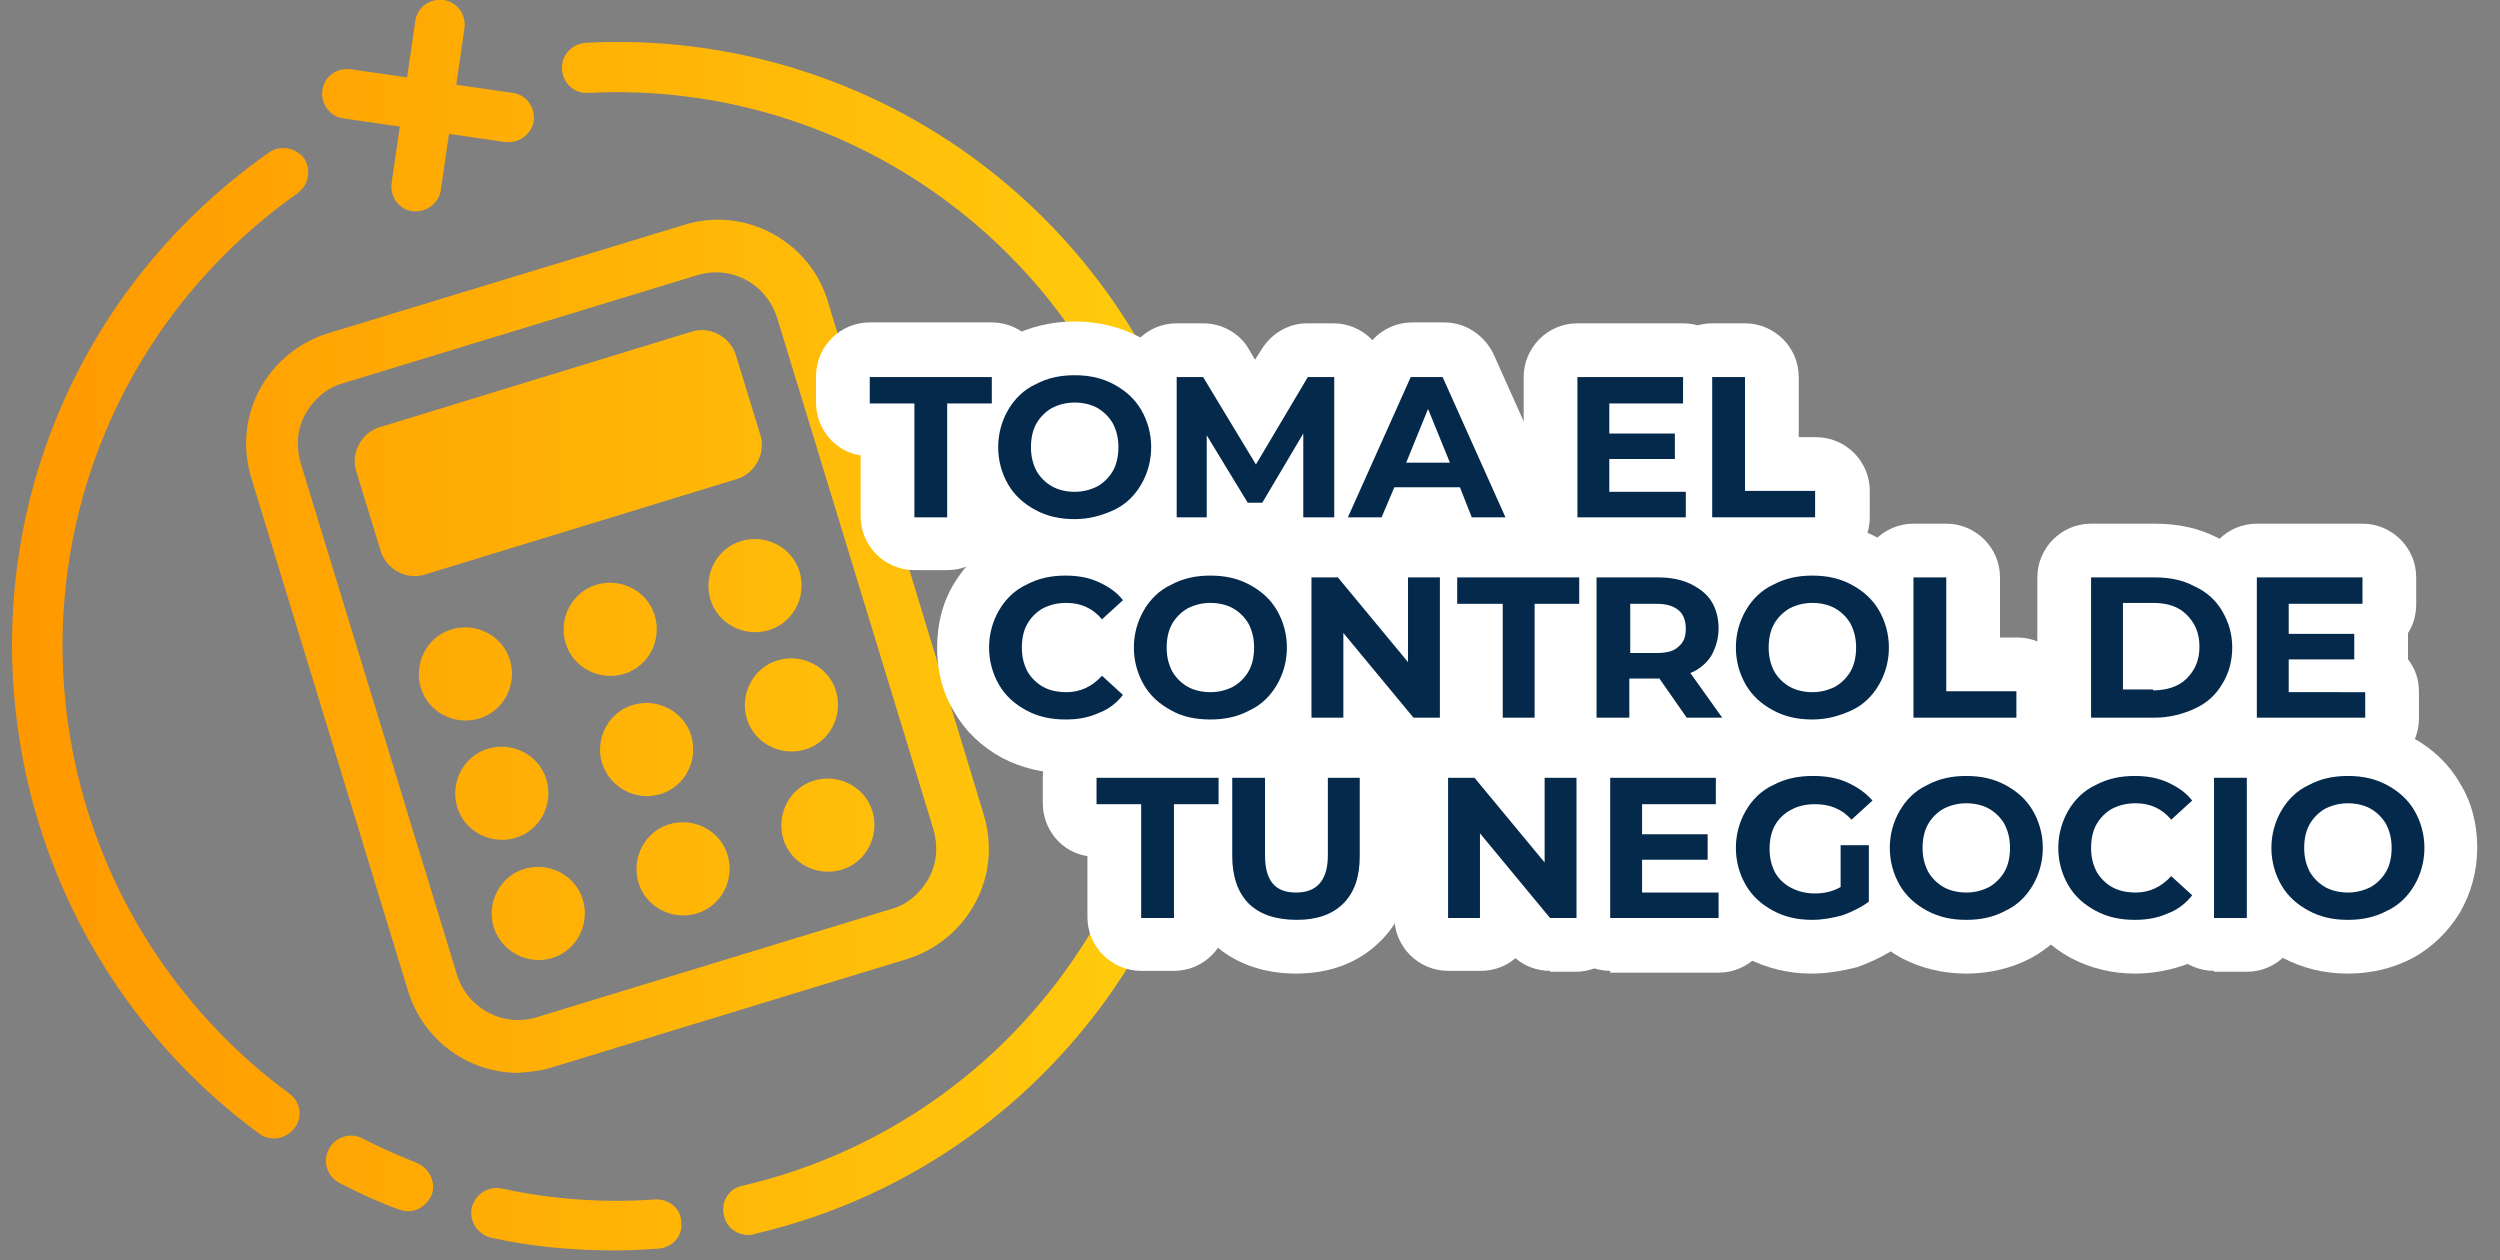 <?xml version="1.0" encoding="utf-8"?>
<!-- Generator: Adobe Illustrator 21.0.2, SVG Export Plug-In . SVG Version: 6.00 Build 0)  -->
<svg version="1.1" id="Capa_1" xmlns="http://www.w3.org/2000/svg" xmlns:xlink="http://www.w3.org/1999/xlink" x="0px" y="0px"
	 viewBox="0 0 274.5 138.4" style="enable-background:new 0 0 274.5 138.4;" xml:space="preserve">
<rect x="0" y="0" width="274.5" height="138.4" fill="#808080" stroke="none"/>
<style type="text/css">
	.st0{fill:url(#SVGID_1_);}
	.st1{fill:#FFFFFF;}
	.st2{fill:#04294B;}
</style>
<linearGradient id="SVGID_1_" gradientUnits="userSpaceOnUse" x1="1.319" y1="68.659" x2="134.049" y2="68.659">
	<stop  offset="0" style="stop-color:#FF9800"/>
	<stop  offset="1" style="stop-color:#FFCE0D"/>
</linearGradient>
<path class="st0" d="M72.5,87.2c2.7-0.8,4.2-3.7,3.4-6.4c-0.8-2.7-3.7-4.2-6.4-3.4c-2.7,0.8-4.2,3.7-3.4,6.4
	C67,86.5,69.8,88,72.5,87.2z M71.9,67.6c-0.8-2.7-3.7-4.2-6.4-3.4c-2.7,0.8-4.2,3.7-3.4,6.4h0c0.8,2.7,3.7,4.2,6.4,3.4
	C71.2,73.2,72.7,70.3,71.9,67.6z M73.5,90.5c-2.7,0.8-4.2,3.7-3.4,6.4c0.8,2.7,3.7,4.2,6.4,3.4c2.7-0.8,4.2-3.7,3.4-6.4
	C79.1,91.2,76.2,89.7,73.5,90.5z M89.4,85.7c-2.7,0.8-4.2,3.7-3.4,6.4v0c0.8,2.7,3.7,4.2,6.4,3.4c2.7-0.8,4.2-3.7,3.4-6.4
	C95,86.4,92.1,84.9,89.4,85.7z M37.7,13l6.2,0.9L43,20.1c-0.2,1.5,0.8,2.9,2.3,3.1c0.1,0,0.3,0,0.4,0c1.3,0,2.5-1,2.7-2.3l0.9-6.2
	l6.2,0.9c0.1,0,0.3,0,0.4,0c1.3,0,2.5-1,2.7-2.3c0.2-1.5-0.8-2.9-2.3-3.1l-6.2-0.9l0.9-6.2c0.2-1.5-0.8-2.9-2.3-3.1
	c-1.5-0.2-2.9,0.8-3.1,2.3l-0.9,6.2l-6.2-0.9c-1.5-0.2-2.9,0.8-3.1,2.3C35.2,11.4,36.2,12.8,37.7,13z M85.4,72.5
	c-2.7,0.8-4.2,3.7-3.4,6.4c0.8,2.7,3.7,4.2,6.4,3.4c2.7-0.8,4.2-3.7,3.4-6.4C91,73.2,88.1,71.7,85.4,72.5z M31.8,120.1
	c-11.7-8.6-20-21.1-23.3-35.2c-5.7-24.3,3.8-49.3,24.2-63.7c1.2-0.9,1.5-2.6,0.7-3.8c-0.9-1.2-2.6-1.5-3.8-0.7
	C7.2,32.4-3.1,59.6,3.1,86.1c3.6,15.4,12.7,29.1,25.4,38.4c0.5,0.4,1.1,0.5,1.6,0.5c0.8,0,1.7-0.4,2.2-1.1
	C33.3,122.7,33,121,31.8,120.1z M45.8,127.7c-2-0.8-4.1-1.7-6-2.7c-1.3-0.7-3-0.2-3.7,1.2c-0.7,1.3-0.2,3,1.2,3.7
	c2.1,1.1,4.3,2.1,6.5,2.9c0.3,0.1,0.7,0.2,1,0.2c1.1,0,2.1-0.7,2.6-1.8C47.9,129.9,47.2,128.3,45.8,127.7z M132.3,55.8
	C125,24.5,96.4,3,64.3,4.7c-1.5,0.1-2.7,1.4-2.6,2.9c0.1,1.5,1.3,2.7,2.9,2.6c29.4-1.5,55.6,18.2,62.3,46.9
	c7.7,32.7-12.7,65.5-45.4,73.1c-1.5,0.3-2.4,1.8-2,3.3c0.3,1.3,1.4,2.1,2.7,2.1c0.2,0,0.4,0,0.6-0.1
	C118.5,127.2,140.6,91.4,132.3,55.8z M60.6,117.2l39-11.9c3.2-1,5.9-3.2,7.5-6.2c1.6-3,1.9-6.4,0.9-9.7L90.9,33.1
	c-2-6.7-9.2-10.5-15.8-8.4L36,36.6c-3.2,1-5.9,3.2-7.5,6.2c-1.6,3-1.9,6.4-0.9,9.7l17.2,56.3c1.7,5.5,6.7,9,12.1,9
	C58.1,117.7,59.4,117.6,60.6,117.2z M50.2,107.1L33,50.8c-0.5-1.8-0.4-3.6,0.5-5.3c0.9-1.6,2.3-2.9,4.1-3.4l39-11.9
	c0.7-0.2,1.4-0.3,2-0.3c3,0,5.7,1.9,6.7,4.9l17.2,56.3c0.5,1.8,0.4,3.6-0.5,5.3c-0.9,1.6-2.3,2.9-4.1,3.4l-39,11.9
	C55.3,112.8,51.4,110.8,50.2,107.1z M81.4,59.4c-2.7,0.8-4.2,3.7-3.4,6.4c0.8,2.7,3.7,4.2,6.4,3.4c2.7-0.8,4.2-3.7,3.4-6.4h0
	C87,60.1,84.1,58.6,81.4,59.4z M60.6,105.2L60.6,105.2c2.7-0.8,4.2-3.7,3.4-6.4c-0.8-2.7-3.7-4.2-6.4-3.4c-2.7,0.8-4.2,3.7-3.4,6.4
	C55.1,104.5,57.9,106,60.6,105.2z M71.9,131.7c-5.6,0.4-11.3,0-16.8-1.2c-1.5-0.3-2.9,0.6-3.3,2.1c-0.3,1.5,0.6,2.9,2.1,3.3
	c4.5,1,9.1,1.4,13.7,1.4c1.6,0,3.1-0.1,4.7-0.2c1.5-0.1,2.7-1.4,2.5-2.9C74.8,132.7,73.4,131.6,71.9,131.7z M56.6,92L56.6,92
	c2.7-0.8,4.2-3.7,3.4-6.4v0c-0.8-2.7-3.7-4.2-6.4-3.4c-2.7,0.8-4.2,3.7-3.4,6.4C51,91.3,53.9,92.8,56.6,92z M80.9,52.6
	c2-0.6,3.2-2.8,2.6-4.8L80.8,39c-0.6-2-2.8-3.2-4.8-2.6L41.7,46.9c-2,0.6-3.2,2.8-2.6,4.8l2.7,8.8c0.6,2,2.8,3.2,4.8,2.6L80.9,52.6z
	 M52.6,78.9c2.7-0.8,4.2-3.7,3.4-6.4c-0.8-2.7-3.7-4.2-6.4-3.4c-2.7,0.8-4.2,3.7-3.4,6.4C47,78.2,49.9,79.7,52.6,78.9z"/>
<g>
	<g>
		<g>
			<path class="st1" d="M100.4,62.6c-3.2,0-5.9-2.6-5.9-5.9v-6.7c-2.8-0.4-4.9-2.9-4.9-5.8v-2.9c0-3.2,2.6-5.9,5.9-5.9h13.4
				c3.2,0,5.9,2.6,5.9,5.9v2.9c0,2.9-2.1,5.3-4.9,5.8v6.7c0,3.2-2.6,5.9-5.9,5.9H100.4z"/>
		</g>
		<g>
			<path class="st1" d="M118,62.9c-2.6,0-5-0.6-7.1-1.7c-2.2-1.2-4-2.9-5.3-5c-1.3-2.1-1.9-4.5-1.9-7.1c0-2.6,0.6-5,1.9-7.1
				c1.3-2.1,3-3.8,5.3-5c2.1-1.1,4.5-1.7,7.1-1.7c2.6,0,5,0.6,7.1,1.7c2.2,1.2,4,2.9,5.2,5c1.3,2.1,1.9,4.5,1.9,7.1
				c0,2.6-0.7,5-1.9,7.1c-1.3,2.1-3,3.8-5.2,5C123,62.3,120.6,62.9,118,62.9z"/>
		</g>
		<g>
			<path class="st1" d="M143.1,62.6c-1.6,0-3-0.6-4.1-1.6c-0.2,0-0.3,0-0.5,0H137c-0.1,0-0.3,0-0.4,0c-1.1,1-2.5,1.6-4.1,1.6h-3.3
				c-3.2,0-5.9-2.6-5.9-5.9V41.4c0-3.2,2.6-5.9,5.9-5.9h2.9c2.1,0,4,1.1,5,2.8l0.7,1.2l0.7-1.1c1.1-1.8,3-2.9,5-2.9h2.9
				c3.2,0,5.9,2.6,5.9,5.8l0,15.4c0,1.6-0.6,3.1-1.7,4.2c-1.1,1.1-2.6,1.7-4.2,1.7H143.1z"/>
		</g>
		<g>
			<path class="st1" d="M161.6,62.6c-2,0-3.9-1-4.9-2.7c-1.1,1.7-2.9,2.7-4.9,2.7h-3.7c-2,0-3.8-1-4.9-2.7c-1.1-1.7-1.2-3.8-0.4-5.6
				l6.9-15.4c0.9-2.1,3-3.5,5.4-3.5h3.5c2.3,0,4.4,1.4,5.4,3.5l6.9,15.4c0.8,1.8,0.6,3.9-0.4,5.6c-1.1,1.7-2.9,2.7-4.9,2.7H161.6z"
				/>
		</g>
		<g>
			<path class="st1" d="M173.2,62.6c-3.2,0-5.9-2.6-5.9-5.9V41.4c0-3.2,2.6-5.9,5.9-5.9h11.6c3.2,0,5.9,2.6,5.9,5.9v2.9
				c0,1.2-0.3,2.3-0.9,3.2c0,0,0,2.9,0,2.9c0.8,1,1.2,2.2,1.2,3.6v2.9c0,3.2-2.6,5.9-5.9,5.9H173.2z"/>
		</g>
		<g>
			<path class="st1" d="M188,62.6c-3.2,0-5.9-2.6-5.9-5.9V41.4c0-3.2,2.6-5.9,5.9-5.9h3.6c3.2,0,5.9,2.6,5.9,5.9V48h1.9
				c3.2,0,5.9,2.6,5.9,5.9v2.9c0,3.2-2.6,5.9-5.9,5.9H188z"/>
		</g>
		<g>
			<path class="st1" d="M117,84.9c-2.5,0-4.9-0.6-7-1.7c-2.2-1.2-4-2.9-5.2-5c-1.3-2.1-1.9-4.5-1.9-7.1c0-2.6,0.6-5,1.9-7.1
				c1.3-2.1,3-3.8,5.2-5c2.1-1.1,4.5-1.7,7.1-1.7c2.1,0,4.1,0.4,6,1.2c1.9,0.8,3.6,2.1,4.9,3.6c2,2.4,1.8,5.9-0.5,8.1l-1,0.9l1,0.9
				c2.3,2.1,2.5,5.6,0.6,8c-1.3,1.6-3,2.9-4.9,3.7C121.1,84.5,119.1,84.9,117,84.9z"/>
		</g>
		<g>
			<path class="st1" d="M132.9,84.9c-2.6,0-5-0.6-7.1-1.7c-2.2-1.2-4-2.9-5.3-5c-1.3-2.1-1.9-4.5-1.9-7.1s0.6-5,1.9-7.1
				c1.3-2.1,3-3.8,5.3-5c2.1-1.1,4.5-1.7,7.1-1.7c2.6,0,5,0.6,7.1,1.7c2.2,1.2,4,2.9,5.2,5c1.3,2.1,1.9,4.5,1.9,7.1s-0.7,5-1.9,7.1
				c-1.3,2.1-3,3.8-5.2,5C137.9,84.3,135.5,84.9,132.9,84.9z"/>
		</g>
		<g>
			<path class="st1" d="M155.2,84.6c-1.4,0-2.8-0.5-3.8-1.4c-1,0.9-2.4,1.4-3.8,1.4H144c-3.2,0-5.9-2.6-5.9-5.9V63.4
				c0-3.2,2.6-5.9,5.9-5.9h2.9c1.4,0,2.8,0.5,3.8,1.4c1-0.9,2.4-1.4,3.8-1.4h3.5c3.2,0,5.9,2.6,5.9,5.9v15.4c0,3.2-2.6,5.9-5.9,5.9
				H155.2z"/>
		</g>
		<g>
			<path class="st1" d="M165,84.6c-3.2,0-5.9-2.6-5.9-5.9v-6.7c-2.8-0.4-4.9-2.9-4.9-5.8v-2.9c0-3.2,2.6-5.9,5.9-5.9h13.4
				c3.2,0,5.9,2.6,5.9,5.9v2.9c0,2.9-2.1,5.3-4.9,5.8v6.7c0,3.2-2.6,5.9-5.9,5.9H165z"/>
		</g>
		<g>
			<path class="st1" d="M185.2,84.6c-1.1,0-2.2-0.3-3.1-0.9c-0.9,0.6-2,0.9-3.1,0.9h-3.6c-3.2,0-5.9-2.6-5.9-5.9V63.4
				c0-3.2,2.6-5.9,5.9-5.9h6.7c2.2,0,4.2,0.4,6,1.2c2,0.9,3.7,2.3,4.8,4.1c1.2,1.8,1.8,3.9,1.8,6.2c0,2-0.5,3.9-1.4,5.5l0.6,0.9
				c1.3,1.8,1.4,4.1,0.4,6.1c-1,1.9-3,3.2-5.2,3.2H185.2z"/>
		</g>
		<g>
			<path class="st1" d="M199,84.9c-2.6,0-5-0.6-7.1-1.7c-2.2-1.2-4-2.9-5.3-5c-1.3-2.1-1.9-4.5-1.9-7.1s0.6-5,1.9-7.1
				c1.3-2.1,3-3.8,5.3-5c2.1-1.1,4.5-1.7,7.1-1.7c2.6,0,5,0.6,7.1,1.7c2.2,1.2,4,2.9,5.2,5c1.3,2.1,1.9,4.5,1.9,7.1s-0.7,5-1.9,7.1
				c-1.3,2.1-3,3.8-5.2,5C204,84.3,201.6,84.9,199,84.9z"/>
		</g>
		<g>
			<path class="st1" d="M210.1,84.6c-3.2,0-5.9-2.6-5.9-5.9V63.4c0-3.2,2.6-5.9,5.9-5.9h3.6c3.2,0,5.9,2.6,5.9,5.9V70h1.9
				c3.2,0,5.9,2.6,5.9,5.9v2.9c0,3.2-2.6,5.9-5.9,5.9H210.1z"/>
		</g>
		<g>
			<path class="st1" d="M229.6,84.6c-3.2,0-5.9-2.6-5.9-5.9V63.4c0-3.2,2.6-5.9,5.9-5.9h7c2.6,0,4.9,0.5,7,1.6
				c2.3,1.1,4.1,2.8,5.4,4.9c1.3,2.1,1.9,4.5,1.9,7.1c0,2.6-0.7,5-1.9,7.1c-1.3,2.1-3.1,3.7-5.4,4.9c-2.1,1-4.5,1.6-7,1.6H229.6z"/>
		</g>
		<g>
			<path class="st1" d="M247.8,84.6c-3.2,0-5.9-2.6-5.9-5.9V63.4c0-3.2,2.6-5.9,5.9-5.9h11.6c3.2,0,5.9,2.6,5.9,5.9v2.9
				c0,1.2-0.3,2.3-0.9,3.2c0,0,0,2.9,0,2.9c0.8,1,1.2,2.2,1.2,3.6v2.9c0,3.2-2.6,5.9-5.9,5.9H247.8z"/>
		</g>
		<g>
			<path class="st1" d="M125.3,106.6c-3.2,0-5.9-2.6-5.9-5.9v-6.7c-2.8-0.4-4.9-2.9-4.9-5.8v-2.9c0-3.2,2.6-5.9,5.9-5.9h13.4
				c3.2,0,5.9,2.6,5.9,5.9v2.9c0,2.9-2.1,5.3-4.9,5.8v6.7c0,3.2-2.6,5.9-5.9,5.9H125.3z"/>
		</g>
		<g>
			<path class="st1" d="M142.3,106.9c-4.7,0-7.7-1.9-9.3-3.5c-1.6-1.6-3.6-4.6-3.6-9.4v-8.6c0-3.2,2.6-5.9,5.9-5.9h3.6
				c1.3,0,2.5,0.4,3.4,1.1c1-0.7,2.2-1.1,3.4-1.1h3.5c3.2,0,5.9,2.6,5.9,5.9V94c0,4.8-1.9,7.8-3.6,9.4
				C149.9,105,147,106.9,142.3,106.9z M144.7,94.2L144.7,94.2z"/>
		</g>
		<g>
			<path class="st1" d="M170.2,106.6c-1.4,0-2.8-0.5-3.8-1.4c-1,0.9-2.4,1.4-3.8,1.4H159c-3.2,0-5.9-2.6-5.9-5.9V85.4
				c0-3.2,2.6-5.9,5.9-5.9h2.9c1.4,0,2.8,0.5,3.8,1.4c1-0.9,2.4-1.4,3.8-1.4h3.5c3.2,0,5.9,2.6,5.9,5.9v15.4c0,3.2-2.6,5.9-5.9,5.9
				H170.2z"/>
		</g>
		<g>
			<path class="st1" d="M176.8,106.6c-3.2,0-5.9-2.6-5.9-5.9V85.4c0-3.2,2.6-5.9,5.9-5.9h11.6c3.2,0,5.9,2.6,5.9,5.9v2.9
				c0,1.2-0.3,2.3-0.9,3.2c0,0,0,2.9,0,2.9c0.8,1,1.2,2.2,1.2,3.6v2.9c0,3.2-2.6,5.9-5.9,5.9H176.8z"/>
		</g>
		<g>
			<path class="st1" d="M198.9,106.9c-2.6,0-4.9-0.6-7.1-1.7c-2.2-1.2-4-2.9-5.3-5c-1.3-2.1-1.9-4.5-1.9-7.1c0-2.6,0.6-5,1.9-7.1
				c1.3-2.1,3.1-3.8,5.3-5c2.1-1.1,4.5-1.7,7.1-1.7c2.1,0,4.1,0.4,5.9,1.1c1.9,0.8,3.6,2,5,3.6c1.6,1.9,1.9,4.6,0.7,6.7
				c0.3,0.7,0.4,1.4,0.4,2.2v6.2c0,1.8-0.9,3.6-2.3,4.7c-1.4,1-3,1.8-4.7,2.4C202.3,106.6,200.6,106.9,198.9,106.9z"/>
		</g>
		<g>
			<path class="st1" d="M215.9,106.9c-2.6,0-5-0.6-7.1-1.7c-2.2-1.2-4-2.9-5.3-5c-1.3-2.1-1.9-4.5-1.9-7.1s0.6-5,1.9-7.1
				c1.3-2.1,3-3.8,5.3-5c2.1-1.1,4.5-1.7,7.1-1.7c2.6,0,5,0.6,7.1,1.7c2.2,1.2,4,2.9,5.2,5c1.3,2.1,1.9,4.5,1.9,7.1s-0.7,5-1.9,7.1
				c-1.3,2.1-3,3.8-5.2,5C220.9,106.3,218.5,106.9,215.9,106.9z"/>
		</g>
		<g>
			<path class="st1" d="M234.4,106.9c-2.5,0-4.9-0.6-7-1.7c-2.2-1.2-4-2.9-5.2-5c-1.3-2.1-1.9-4.5-1.9-7.1c0-2.6,0.6-5,1.9-7.1
				c1.3-2.1,3-3.8,5.2-5c2.1-1.1,4.5-1.7,7.1-1.7c2.1,0,4.1,0.4,6,1.2c1.9,0.8,3.6,2.1,4.9,3.6c2,2.4,1.8,5.9-0.5,8.1l-1,0.9l1,0.9
				c2.3,2.1,2.5,5.6,0.6,8c-1.3,1.6-3,2.9-4.9,3.7C238.5,106.5,236.5,106.9,234.4,106.9z"/>
		</g>
		<g>
			<path class="st1" d="M243.1,106.6c-3.2,0-5.9-2.6-5.9-5.9V85.4c0-3.2,2.6-5.9,5.9-5.9h3.6c3.2,0,5.9,2.6,5.9,5.9v15.4
				c0,3.2-2.6,5.9-5.9,5.9H243.1z"/>
		</g>
		<g>
			<path class="st1" d="M257.8,106.9c-2.6,0-5-0.6-7.1-1.7c-2.2-1.2-4-2.9-5.3-5c-1.3-2.1-1.9-4.5-1.9-7.1s0.6-5,1.9-7.1
				c1.3-2.1,3-3.8,5.3-5c2.1-1.1,4.5-1.7,7.1-1.7c2.6,0,5,0.6,7.1,1.7c2.2,1.2,4,2.9,5.2,5c1.3,2.1,1.9,4.5,1.9,7.1s-0.7,5-1.9,7.1
				c-1.3,2.1-3,3.8-5.2,5C262.8,106.3,260.4,106.9,257.8,106.9z"/>
		</g>
	</g>
	<g>
		<g>
			<path class="st2" d="M100.4,44.3h-4.9v-2.9h13.4v2.9h-4.9v12.5h-3.6V44.3z"/>
		</g>
		<g>
			<path class="st2" d="M113.7,56c-1.3-0.7-2.3-1.6-3-2.8c-0.7-1.2-1.1-2.6-1.1-4.1c0-1.5,0.4-2.9,1.1-4.1c0.7-1.2,1.7-2.2,3-2.8
				c1.3-0.7,2.7-1,4.3-1s3,0.3,4.3,1s2.3,1.6,3,2.8s1.1,2.6,1.1,4.1c0,1.5-0.4,2.9-1.1,4.1c-0.7,1.2-1.7,2.2-3,2.8s-2.7,1-4.3,1
				S115,56.7,113.7,56z M120.5,53.4c0.7-0.4,1.3-1,1.7-1.7c0.4-0.7,0.6-1.6,0.6-2.6c0-1-0.2-1.8-0.6-2.6c-0.4-0.7-1-1.3-1.7-1.7
				c-0.7-0.4-1.6-0.6-2.5-0.6s-1.7,0.2-2.5,0.6c-0.7,0.4-1.3,1-1.7,1.7c-0.4,0.7-0.6,1.6-0.6,2.6c0,1,0.2,1.8,0.6,2.6
				c0.4,0.7,1,1.3,1.7,1.7c0.7,0.4,1.6,0.6,2.5,0.6S119.7,53.8,120.5,53.4z"/>
		</g>
		<g>
			<path class="st2" d="M143.1,56.8l0-9.2l-4.5,7.6H137l-4.5-7.4v9h-3.3V41.4h2.9l5.8,9.6l5.7-9.6h2.9l0,15.4H143.1z"/>
		</g>
		<g>
			<path class="st2" d="M160.3,53.5h-7.2l-1.4,3.3h-3.7l6.9-15.4h3.5l6.9,15.4h-3.7L160.3,53.5z M159.2,50.8l-2.4-5.9l-2.4,5.9
				H159.2z"/>
		</g>
		<g>
			<path class="st2" d="M185.1,53.9v2.9h-11.9V41.4h11.6v2.9h-8.1v3.3h7.2v2.8h-7.2v3.6H185.1z"/>
		</g>
		<g>
			<path class="st2" d="M188,41.4h3.6v12.5h7.7v2.9H188V41.4z"/>
		</g>
		<g>
			<path class="st2" d="M112.7,78c-1.3-0.7-2.3-1.6-3-2.8c-0.7-1.2-1.1-2.6-1.1-4.1c0-1.5,0.4-2.9,1.1-4.1c0.7-1.2,1.7-2.2,3-2.8
				c1.3-0.7,2.7-1,4.3-1c1.3,0,2.5,0.2,3.6,0.7c1.1,0.5,2,1.1,2.7,2l-2.3,2.1c-1-1.2-2.3-1.8-3.9-1.8c-1,0-1.8,0.2-2.6,0.6
				c-0.7,0.4-1.3,1-1.7,1.7c-0.4,0.7-0.6,1.6-0.6,2.6c0,1,0.2,1.8,0.6,2.6c0.4,0.7,1,1.3,1.7,1.7c0.7,0.4,1.6,0.6,2.6,0.6
				c1.5,0,2.8-0.6,3.9-1.8l2.3,2.1c-0.7,0.9-1.6,1.6-2.7,2c-1.1,0.5-2.3,0.7-3.6,0.7C115.4,79,114,78.7,112.7,78z"/>
		</g>
		<g>
			<path class="st2" d="M128.6,78c-1.3-0.7-2.3-1.6-3-2.8c-0.7-1.2-1.1-2.6-1.1-4.1c0-1.5,0.4-2.9,1.1-4.1c0.7-1.2,1.7-2.2,3-2.8
				c1.3-0.7,2.7-1,4.3-1c1.6,0,3,0.3,4.3,1c1.3,0.7,2.3,1.6,3,2.8s1.1,2.6,1.1,4.1c0,1.5-0.4,2.9-1.1,4.1s-1.7,2.2-3,2.8
				c-1.3,0.7-2.7,1-4.3,1C131.3,79,129.8,78.7,128.6,78z M135.4,75.4c0.7-0.4,1.3-1,1.7-1.7c0.4-0.7,0.6-1.6,0.6-2.6
				c0-1-0.2-1.8-0.6-2.6c-0.4-0.7-1-1.3-1.7-1.7c-0.7-0.4-1.6-0.6-2.5-0.6c-0.9,0-1.7,0.2-2.5,0.6c-0.7,0.4-1.3,1-1.7,1.7
				c-0.4,0.7-0.6,1.6-0.6,2.6c0,1,0.2,1.8,0.6,2.6c0.4,0.7,1,1.3,1.7,1.7c0.7,0.4,1.6,0.6,2.5,0.6C133.8,76,134.6,75.8,135.4,75.4z"
				/>
		</g>
		<g>
			<path class="st2" d="M158.1,63.4v15.4h-2.9l-7.7-9.3v9.3H144V63.4h2.9l7.7,9.3v-9.3H158.1z"/>
		</g>
		<g>
			<path class="st2" d="M165,66.3H160v-2.9h13.4v2.9h-4.9v12.5H165V66.3z"/>
		</g>
		<g>
			<path class="st2" d="M185.2,78.8l-3-4.3H182h-3.1v4.3h-3.6V63.4h6.7c1.4,0,2.5,0.2,3.6,0.7c1,0.5,1.8,1.1,2.3,1.9
				c0.5,0.8,0.8,1.8,0.8,3c0,1.1-0.3,2.1-0.8,3c-0.5,0.8-1.3,1.5-2.3,1.9l3.5,4.9H185.2z M184.3,67c-0.6-0.5-1.4-0.7-2.4-0.7h-2.9
				v5.4h2.9c1.1,0,1.9-0.2,2.4-0.7c0.6-0.5,0.8-1.1,0.8-2C185.1,68.1,184.8,67.4,184.3,67z"/>
		</g>
		<g>
			<path class="st2" d="M194.7,78c-1.3-0.7-2.3-1.6-3-2.8s-1.1-2.6-1.1-4.1c0-1.5,0.4-2.9,1.1-4.1s1.7-2.2,3-2.8
				c1.3-0.7,2.7-1,4.3-1s3,0.3,4.3,1c1.3,0.7,2.3,1.6,3,2.8c0.7,1.2,1.1,2.6,1.1,4.1c0,1.5-0.4,2.9-1.1,4.1c-0.7,1.2-1.7,2.2-3,2.8
				s-2.7,1-4.3,1S196,78.7,194.7,78z M201.5,75.4c0.7-0.4,1.3-1,1.7-1.7c0.4-0.7,0.6-1.6,0.6-2.6c0-1-0.2-1.8-0.6-2.6
				c-0.4-0.7-1-1.3-1.7-1.7c-0.7-0.4-1.6-0.6-2.5-0.6s-1.7,0.2-2.5,0.6c-0.7,0.4-1.3,1-1.7,1.7c-0.4,0.7-0.6,1.6-0.6,2.6
				c0,1,0.2,1.8,0.6,2.6c0.4,0.7,1,1.3,1.7,1.7c0.7,0.4,1.6,0.6,2.5,0.6S200.7,75.8,201.5,75.4z"/>
		</g>
		<g>
			<path class="st2" d="M210.1,63.4h3.6v12.5h7.7v2.9h-11.3V63.4z"/>
		</g>
		<g>
			<path class="st2" d="M229.6,63.4h7c1.7,0,3.1,0.3,4.4,1c1.3,0.6,2.3,1.5,3,2.7c0.7,1.2,1.1,2.5,1.1,4c0,1.5-0.4,2.9-1.1,4
				c-0.7,1.2-1.7,2.1-3,2.7c-1.3,0.6-2.8,1-4.4,1h-7V63.4z M236.4,75.8c1.5,0,2.8-0.4,3.7-1.3c0.9-0.9,1.4-2,1.4-3.5
				c0-1.5-0.5-2.6-1.4-3.5c-0.9-0.9-2.1-1.3-3.7-1.3h-3.3v9.5H236.4z"/>
		</g>
		<g>
			<path class="st2" d="M259.7,75.9v2.9h-11.9V63.4h11.6v2.9h-8.1v3.3h7.2v2.8h-7.2v3.6H259.7z"/>
		</g>
		<g>
			<path class="st2" d="M125.3,88.3h-4.9v-2.9h13.4v2.9h-4.9v12.5h-3.6V88.3z"/>
		</g>
		<g>
			<path class="st2" d="M137.1,99.2c-1.2-1.2-1.8-3-1.8-5.2v-8.6h3.6v8.5c0,2.8,1.1,4.1,3.4,4.1c1.1,0,2-0.3,2.6-1
				c0.6-0.7,0.9-1.7,0.9-3.1v-8.5h3.5V94c0,2.3-0.6,4-1.8,5.2c-1.2,1.2-2.9,1.8-5.1,1.8C140.1,101,138.3,100.4,137.1,99.2z"/>
		</g>
		<g>
			<path class="st2" d="M173.1,85.4v15.4h-2.9l-7.7-9.3v9.3H159V85.4h2.9l7.7,9.3v-9.3H173.1z"/>
		</g>
		<g>
			<path class="st2" d="M188.7,97.9v2.9h-11.9V85.4h11.6v2.9h-8.1v3.3h7.2v2.8h-7.2v3.6H188.7z"/>
		</g>
		<g>
			<path class="st2" d="M201.9,92.8h3.3v6.2c-0.8,0.6-1.8,1.1-2.9,1.5c-1.1,0.3-2.2,0.5-3.3,0.5c-1.6,0-3-0.3-4.3-1
				c-1.3-0.7-2.3-1.6-3-2.8s-1.1-2.6-1.1-4.1c0-1.5,0.4-2.9,1.1-4.1s1.7-2.2,3-2.8c1.3-0.7,2.7-1,4.4-1c1.3,0,2.6,0.2,3.7,0.7
				c1.1,0.5,2,1.1,2.8,2l-2.3,2.1c-1.1-1.2-2.4-1.7-4-1.7c-1,0-1.9,0.2-2.6,0.6c-0.8,0.4-1.4,1-1.8,1.7c-0.4,0.7-0.6,1.6-0.6,2.6
				c0,1,0.2,1.8,0.6,2.6c0.4,0.7,1,1.3,1.8,1.7c0.8,0.4,1.6,0.6,2.6,0.6c1,0,1.9-0.2,2.8-0.7V92.8z"/>
		</g>
		<g>
			<path class="st2" d="M211.6,100c-1.3-0.7-2.3-1.6-3-2.8c-0.7-1.2-1.1-2.6-1.1-4.1c0-1.5,0.4-2.9,1.1-4.1c0.7-1.2,1.7-2.2,3-2.8
				c1.3-0.7,2.7-1,4.3-1c1.6,0,3,0.3,4.3,1c1.3,0.7,2.3,1.6,3,2.8c0.7,1.2,1.1,2.6,1.1,4.1c0,1.5-0.4,2.9-1.1,4.1
				c-0.7,1.2-1.7,2.2-3,2.8c-1.3,0.7-2.7,1-4.3,1C214.3,101,212.9,100.7,211.6,100z M218.4,97.4c0.7-0.4,1.3-1,1.7-1.7
				c0.4-0.7,0.6-1.6,0.6-2.6c0-1-0.2-1.8-0.6-2.6c-0.4-0.7-1-1.3-1.7-1.7c-0.7-0.4-1.6-0.6-2.5-0.6c-0.9,0-1.7,0.2-2.5,0.6
				c-0.7,0.4-1.3,1-1.7,1.7c-0.4,0.7-0.6,1.6-0.6,2.6c0,1,0.2,1.8,0.6,2.6c0.4,0.7,1,1.3,1.7,1.7c0.7,0.4,1.6,0.6,2.5,0.6
				C216.8,98,217.6,97.8,218.4,97.4z"/>
		</g>
		<g>
			<path class="st2" d="M230.1,100c-1.3-0.7-2.3-1.6-3-2.8c-0.7-1.2-1.1-2.6-1.1-4.1c0-1.5,0.4-2.9,1.1-4.1c0.7-1.2,1.7-2.2,3-2.8
				c1.3-0.7,2.7-1,4.3-1c1.3,0,2.5,0.2,3.6,0.7s2,1.1,2.7,2l-2.3,2.1c-1-1.2-2.3-1.8-3.9-1.8c-1,0-1.8,0.2-2.6,0.6
				c-0.7,0.4-1.3,1-1.7,1.7c-0.4,0.7-0.6,1.6-0.6,2.6c0,1,0.2,1.8,0.6,2.6c0.4,0.7,1,1.3,1.7,1.7c0.7,0.4,1.6,0.6,2.6,0.6
				c1.5,0,2.8-0.6,3.9-1.8l2.3,2.1c-0.7,0.9-1.6,1.6-2.7,2c-1.1,0.5-2.3,0.7-3.6,0.7C232.8,101,231.4,100.7,230.1,100z"/>
		</g>
		<g>
			<path class="st2" d="M243.1,85.4h3.6v15.4h-3.6V85.4z"/>
		</g>
		<g>
			<path class="st2" d="M253.5,100c-1.3-0.7-2.3-1.6-3-2.8s-1.1-2.6-1.1-4.1c0-1.5,0.4-2.9,1.1-4.1s1.7-2.2,3-2.8
				c1.3-0.7,2.7-1,4.3-1c1.6,0,3,0.3,4.3,1c1.3,0.7,2.3,1.6,3,2.8c0.7,1.2,1.1,2.6,1.1,4.1c0,1.5-0.4,2.9-1.1,4.1
				c-0.7,1.2-1.7,2.2-3,2.8c-1.3,0.7-2.7,1-4.3,1C256.2,101,254.8,100.7,253.5,100z M260.3,97.4c0.7-0.4,1.3-1,1.7-1.7
				c0.4-0.7,0.6-1.6,0.6-2.6c0-1-0.2-1.8-0.6-2.6c-0.4-0.7-1-1.3-1.7-1.7c-0.7-0.4-1.6-0.6-2.5-0.6c-0.9,0-1.7,0.2-2.5,0.6
				c-0.7,0.4-1.3,1-1.7,1.7c-0.4,0.7-0.6,1.6-0.6,2.6c0,1,0.2,1.8,0.6,2.6c0.4,0.7,1,1.3,1.7,1.7c0.7,0.4,1.6,0.6,2.5,0.6
				C258.7,98,259.5,97.8,260.3,97.4z"/>
		</g>
	</g>
</g>
</svg>

